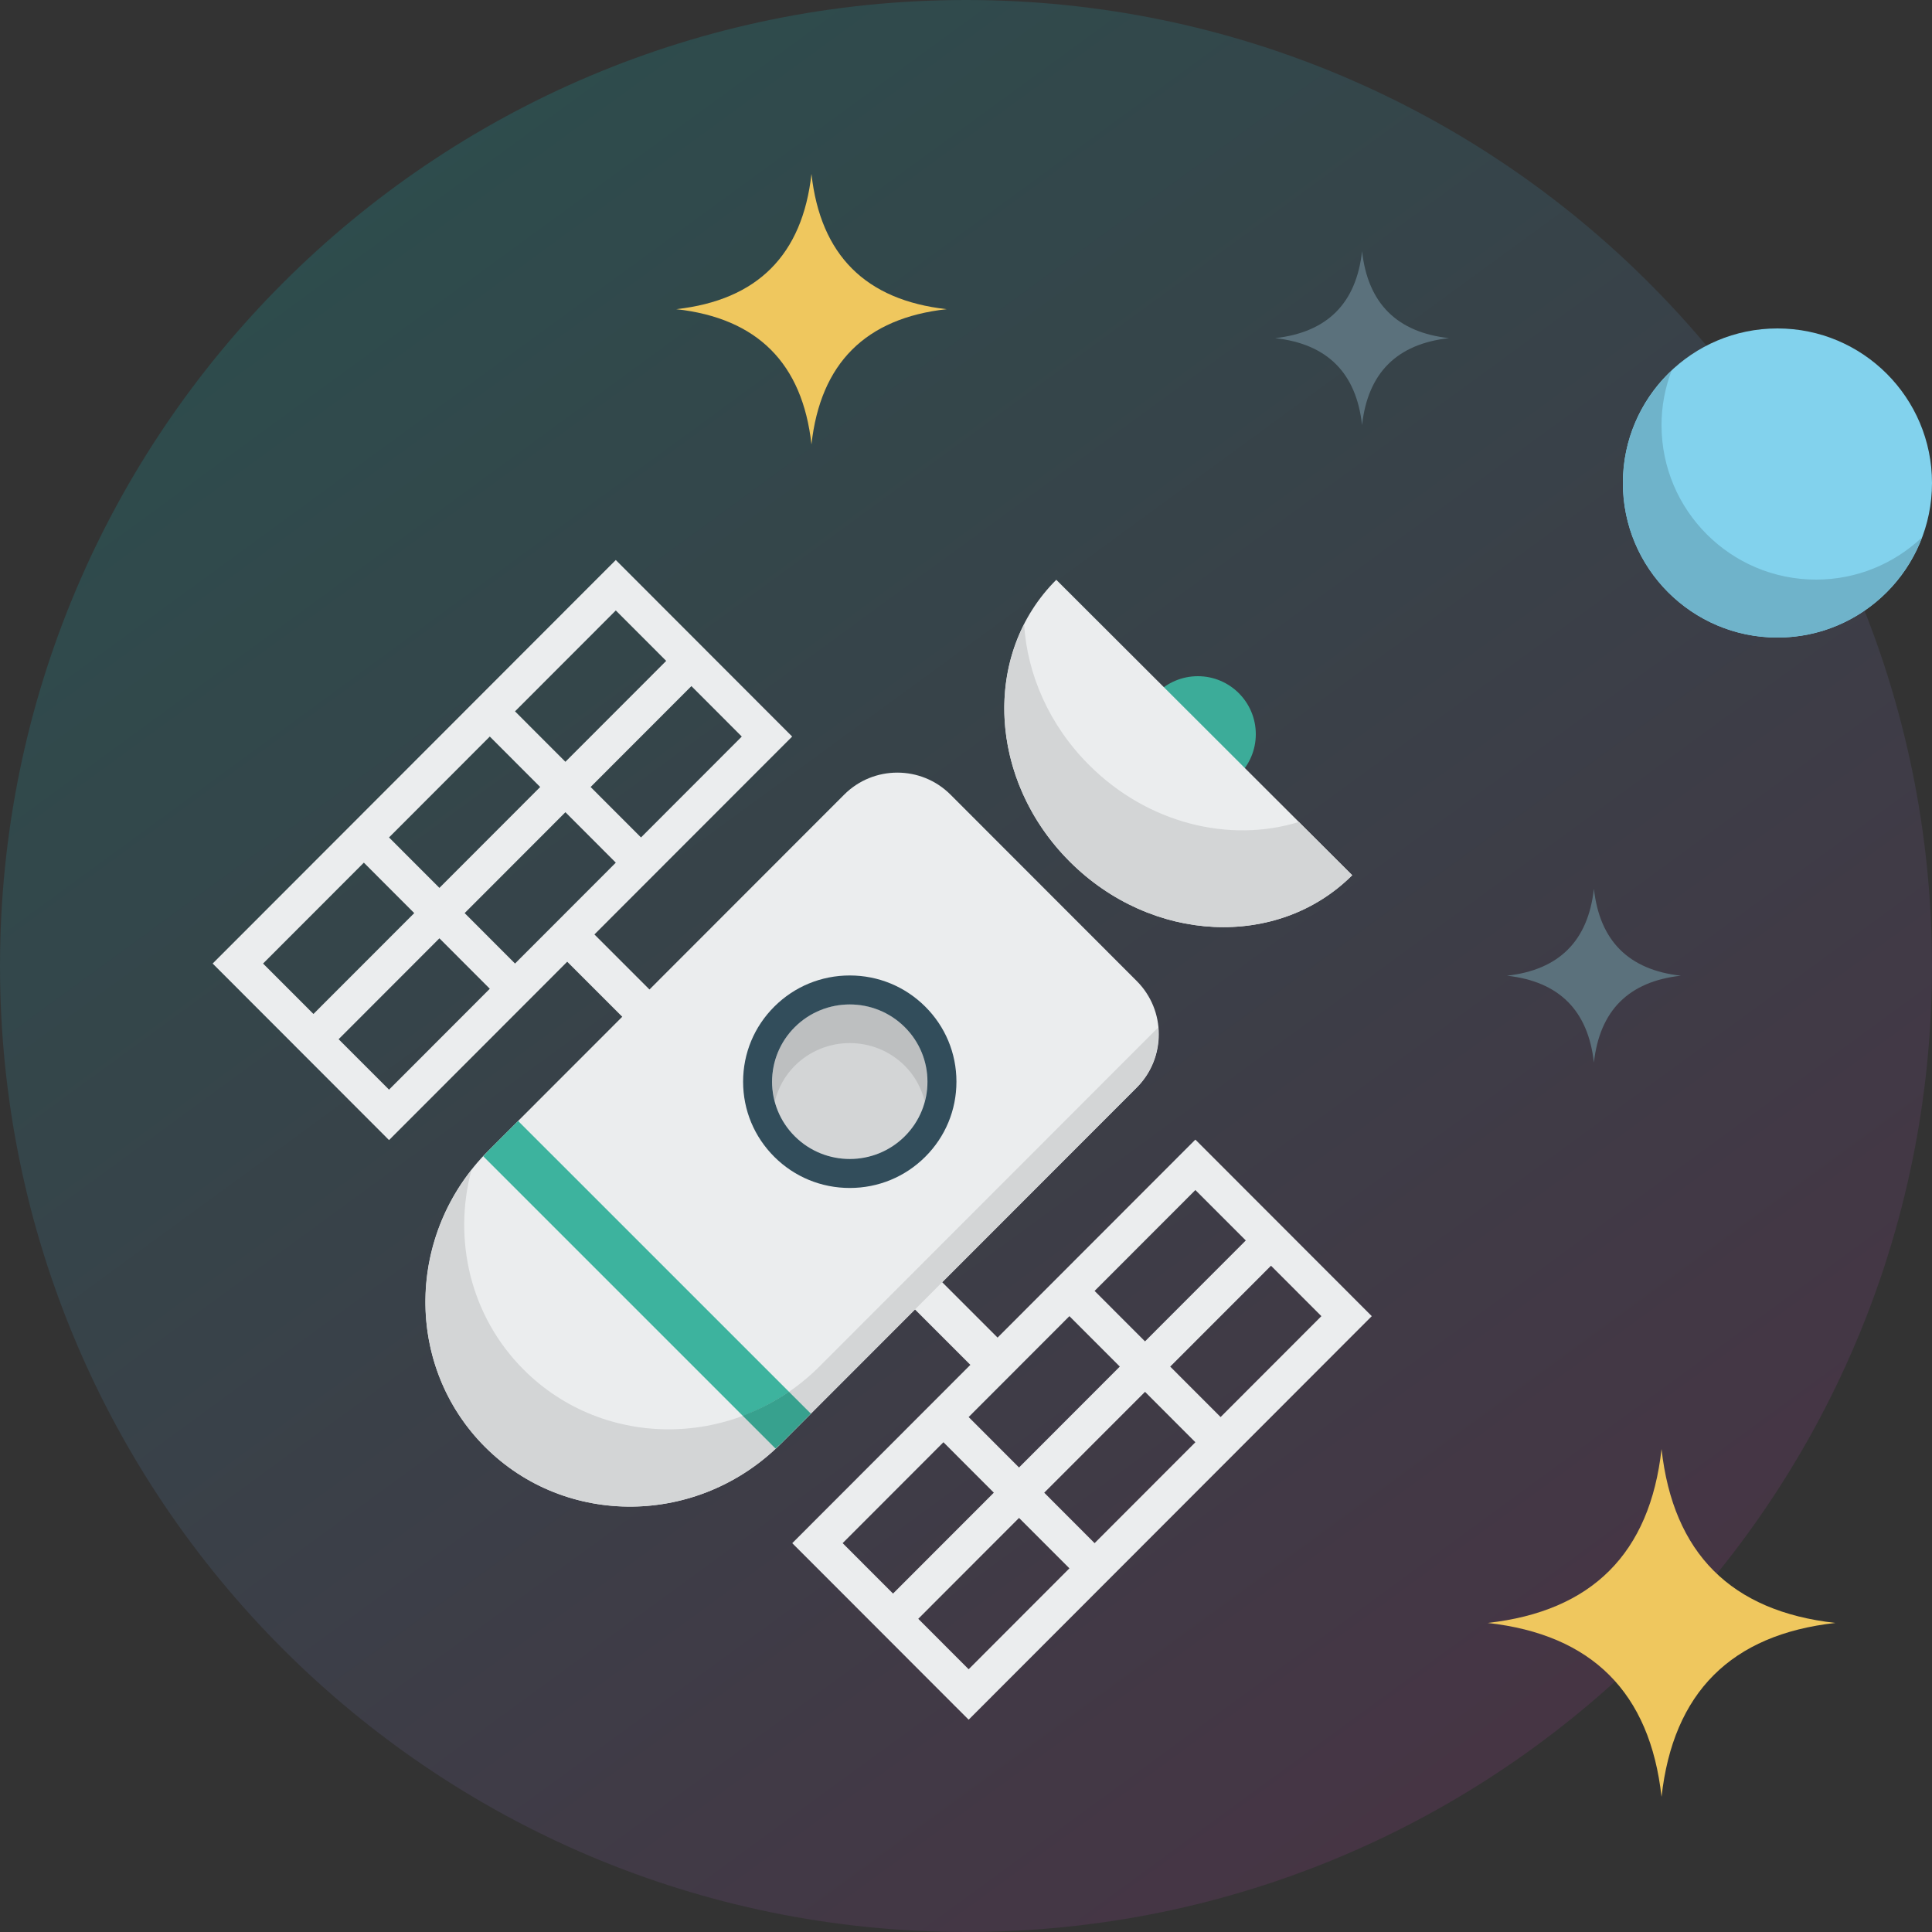 <?xml version="1.0" encoding="UTF-8"?>
<svg width="100px" height="100px" viewBox="0 0 100 100" version="1.1" xmlns="http://www.w3.org/2000/svg" xmlns:xlink="http://www.w3.org/1999/xlink">
    <rect x="0" y="0" width="100" height="100" fill="#333333" stroke="none"/>
    <!-- Generator: Sketch 52.2 (67145) - http://www.bohemiancoding.com/sketch -->
    <title>icon-satellite</title>
    <desc>Created with Sketch.</desc>
    <defs>
        <linearGradient x1="12.906%" y1="0%" x2="85.982%" y2="100%" id="linearGradient-1">
            <stop stop-color="#0FA49F" offset="0%"></stop>
            <stop stop-color="#8C2E74" offset="100%"></stop>
        </linearGradient>
    </defs>
    <g id="icon-satellite" stroke="none" stroke-width="1" fill="none" fill-rule="evenodd">
        <g>
            <path d="M50,0 C77.614,0 100,22.386 100,50 C100,77.614 77.614,100 50,100 C22.386,100 0,77.614 0,50 C0,22.386 22.386,0 50,0 Z" id="Path" fill="url(#linearGradient-1)" fill-rule="nonzero" opacity="0.243"></path>
            <path d="M92,17 C96.418,17 100,20.582 100,25 C100,29.418 96.418,33 92,33 C87.582,33 84,29.418 84,25 C84,20.582 87.582,17 92,17 Z" id="Path" fill="#82D2ED"></path>
            <path d="M82.5,46.002 C82.201,48.7 80.7,50.201 78,50.502 C80.7,50.801 82.201,52.302 82.5,55.001 C82.801,52.302 84.301,50.801 87.001,50.502 C84.301,50.201 82.801,48.7 82.5,46.002 Z M70.5,13.002 C70.201,15.7 68.7,17.201 66,17.502 C68.7,17.801 70.201,19.302 70.5,22.001 C70.801,19.302 72.301,17.801 75.001,17.502 C72.301,17.201 70.801,15.7 70.5,13.002 Z" id="Shape" fill="#5B717C" fill-rule="nonzero"></path>
            <path d="M86.001,75.003 C85.4,80.4 82.4,83.402 77,84.003 C82.4,84.603 85.4,87.604 86.001,93.003 C86.602,87.604 89.602,84.603 95.002,84.003 C89.602,83.402 86.602,80.4 86.001,75.003 Z M42.001,9.003 C41.534,13.201 39.201,15.535 35.001,16.003 C39.201,16.469 41.535,18.803 42.001,23.003 C42.467,18.803 44.801,16.469 49.001,16.003 C44.801,15.535 42.467,13.201 42.001,9.003 Z" id="Shape" fill="#EFC75E" fill-rule="nonzero"></path>
            <path d="M71.003,68.124 L70.351,68.776 L64.483,74.65 L63.613,75.521 L50.137,89.011 L49.484,88.358 L49.483,88.358 L48.832,87.706 L41.659,80.526 L41.007,79.874 L50.226,70.645 L29.359,49.779 L20.136,59.011 L18.832,57.705 L11.659,50.525 L11.007,49.873 L30.569,30.291 L31.873,28.986 L33.177,30.291 L41.002,38.124 L40.349,38.777 L34.12,45.011 L33.176,45.956 L30.767,48.367 L51.634,69.234 L60.568,60.291 L61.872,58.986 L63.177,60.291 L71.003,68.124 Z M20.136,56.4 L25.352,51.178 L22.744,48.567 L17.527,53.789 L20.136,56.4 Z M16.224,52.483 L21.441,47.262 L18.833,44.651 L13.616,49.873 L16.224,52.483 Z M20.136,43.346 L22.744,45.957 L27.96,40.735 L25.352,38.124 L20.136,43.346 Z M31.874,31.597 L26.657,36.819 L29.265,39.43 L34.482,34.208 L31.874,31.597 Z M33.178,43.346 L38.395,38.124 L35.787,35.513 L30.57,40.735 L33.178,43.346 Z M31.874,44.651 L29.266,42.04 L24.05,47.262 L26.658,49.873 L31.874,44.651 Z M68.395,68.124 L65.787,65.514 L60.57,70.735 L63.178,73.346 L68.395,68.124 Z M61.873,74.65 L59.266,72.041 L54.049,77.262 L56.656,79.873 L61.873,74.65 Z M50.137,86.4 L55.353,81.177 L52.745,78.567 L47.529,83.789 L50.137,86.4 Z M43.615,79.873 L46.223,82.483 L51.44,77.261 L48.832,74.65 L43.615,79.873 Z M50.137,73.346 L52.744,75.957 L57.961,70.734 L55.353,68.124 L50.137,73.346 Z M56.656,66.818 L59.265,69.429 L64.482,64.206 L61.873,61.596 L56.656,66.818 Z" id="Shape" fill="#EBEDEE" fill-rule="nonzero"></path>
            <path d="M62,35 C63.656,35 65,36.343 65,38 C65,39.657 63.656,41 62,41 C60.344,41 59,39.657 59,38 C59,36.343 60.344,35 62,35 Z" id="Path" fill="#3CAC99"></path>
            <path d="M58.838,56.29 L50.467,64.668 L40.422,74.721 C36.145,79.001 29.287,79.078 25.105,74.893 C20.923,70.708 21,63.844 25.277,59.562 L34.054,50.779 L34.054,50.778 L43.692,41.132 C45.213,39.61 47.679,39.61 49.2,41.132 L58.838,50.778 C60.359,52.301 60.359,54.768 58.838,56.29 Z M69.99,45.301 C66.137,49.147 59.603,48.823 55.375,44.601 C51.145,40.379 50.82,33.856 54.673,30.01 L69.99,45.301 Z" id="Shape" fill="#EBEDEE" fill-rule="nonzero"></path>
            <path d="M46.827,53.161 C48.397,54.723 48.397,57.256 46.827,58.818 C45.257,60.38 42.711,60.38 41.14,58.818 C39.57,57.256 39.57,54.722 41.14,53.161 C42.71,51.6 45.257,51.6 46.827,53.161 Z M56.375,39.601 C54.299,37.529 53.17,34.903 53.007,32.312 C51.068,36.124 51.903,41.136 55.375,44.601 C59.604,48.824 66.138,49.147 69.99,45.301 L67.229,42.545 C63.655,43.648 59.42,42.641 56.375,39.601 Z" id="Shape" fill="#D3D5D6" fill-rule="nonzero"></path>
            <path d="M41.141,55.161 C42.711,53.599 45.257,53.599 46.828,55.161 C47.354,55.684 47.688,56.32 47.862,56.989 C48.206,55.663 47.872,54.199 46.828,53.161 C45.258,51.599 42.712,51.599 41.141,53.161 C40.097,54.199 39.763,55.663 40.107,56.989 C40.28,56.32 40.614,55.685 41.141,55.161 Z" id="Path" fill="#BDBFC0"></path>
            <path d="M43.984,51.99 C45.013,51.99 46.042,52.381 46.827,53.161 C48.397,54.723 48.397,57.256 46.827,58.818 C46.042,59.599 45.013,59.989 43.984,59.989 C42.955,59.989 41.926,59.599 41.141,58.818 C39.571,57.256 39.571,54.722 41.141,53.161 C41.926,52.381 42.955,51.99 43.984,51.99 Z M43.984,50.49 C42.511,50.49 41.126,51.06 40.083,52.097 C39.039,53.135 38.463,54.517 38.463,55.988 C38.463,57.46 39.038,58.842 40.083,59.882 C41.126,60.919 42.511,61.489 43.984,61.489 C45.457,61.489 46.842,60.919 47.885,59.882 C48.93,58.842 49.505,57.459 49.505,55.988 C49.505,54.517 48.93,53.136 47.885,52.097 C46.842,51.061 45.457,50.49 43.984,50.49 Z" id="Shape" fill="#324D5B" fill-rule="nonzero"></path>
            <polygon id="Path" fill="#3DB39E" points="26.818 58.021 25.277 59.563 25.015 59.852 40.14 74.977 40.422 74.721 41.97 73.171 26.818 58.021"></polygon>
            <path d="M52.467,60.668 L42.422,70.721 C38.145,75.001 31.287,75.078 27.105,70.893 C24.33,68.116 23.442,64.162 24.4,60.563 C21.019,64.854 21.233,71.019 25.105,74.893 C29.287,79.079 36.145,79.001 40.422,74.721 L50.466,64.668 L58.837,56.29 C59.688,55.439 60.045,54.295 59.944,53.184 L52.467,60.668 Z" id="Path" fill="#D3D5D6"></path>
            <path d="M40.834,72.035 C40.078,72.555 39.272,72.965 38.439,73.276 L40.14,74.976 L40.422,74.72 L41.97,73.17 L40.834,72.035 Z" id="Path" fill="#37A18E"></path>
            <path d="M94,30 C89.582,30 86,26.418 86,22 C86,21.007 86.189,20.06 86.521,19.183 C84.972,20.641 84,22.705 84,25 C84,29.418 87.582,33 92,33 C95.425,33 98.339,30.844 99.479,27.818 C98.048,29.167 96.123,30 94,30 Z" id="Path" fill="#6FB3CA"></path>
        </g>
    </g>
</svg>
